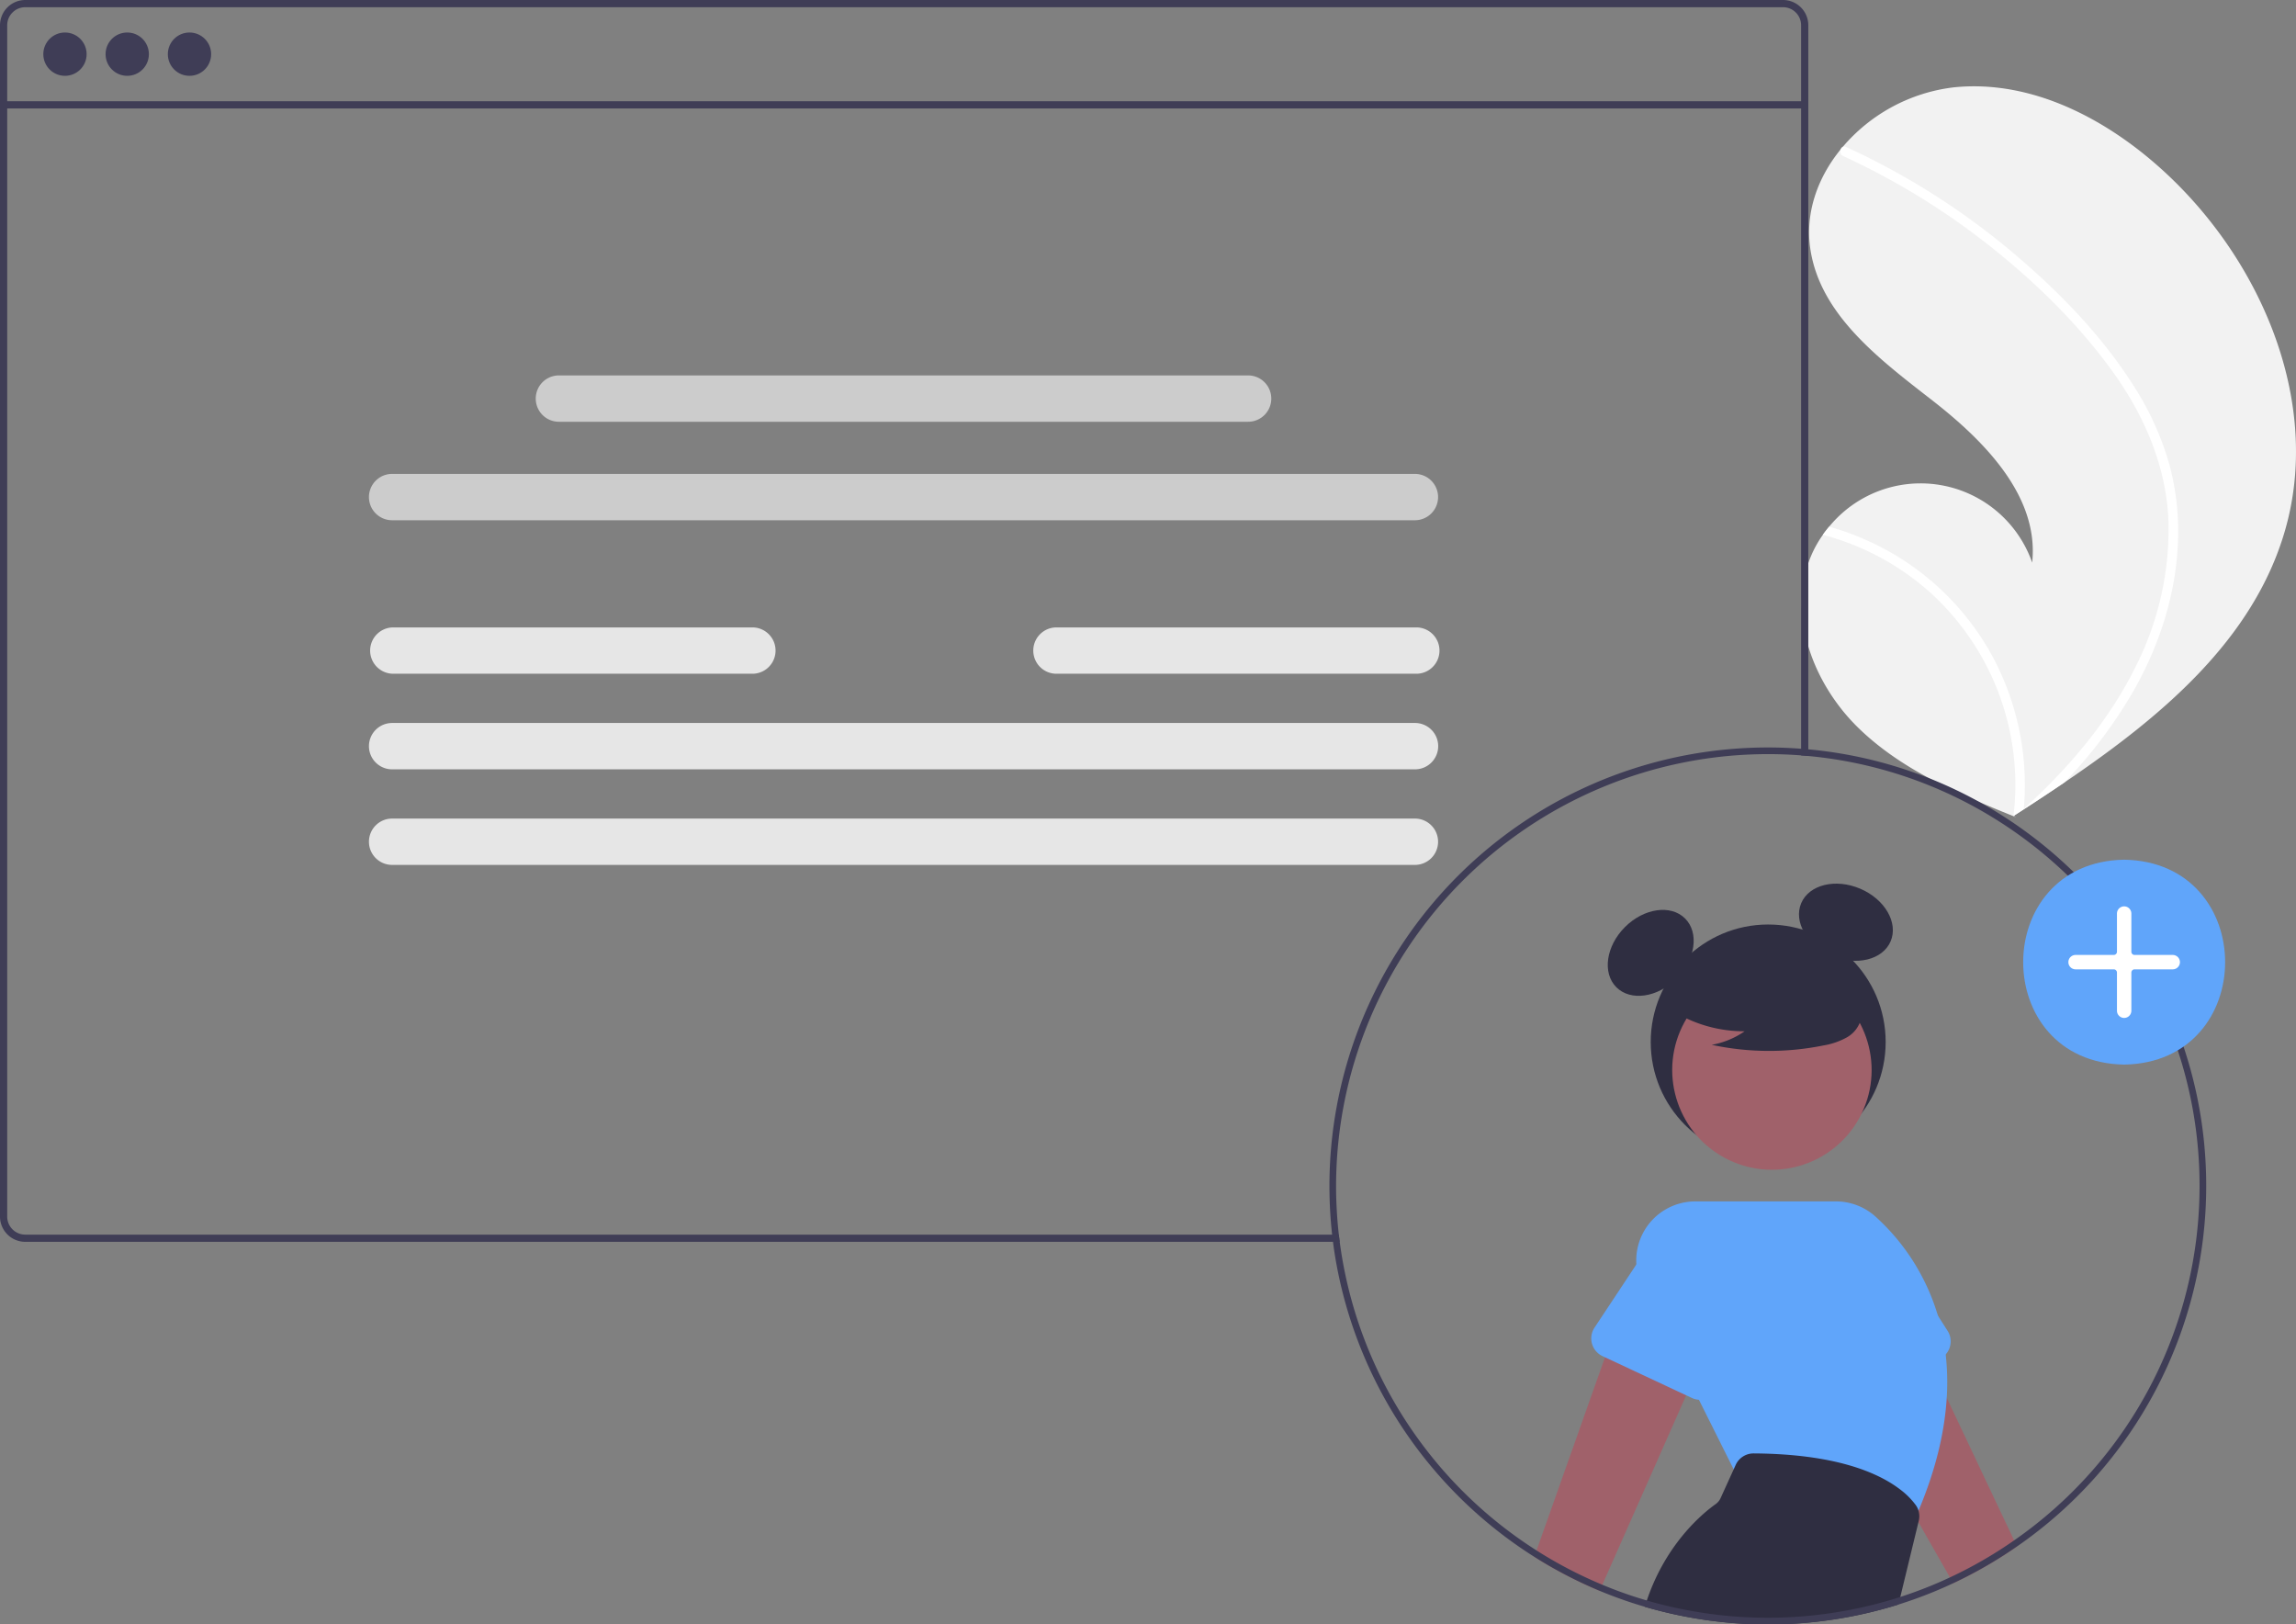 <svg xmlns="http://www.w3.org/2000/svg" data-name="Layer 1" width="691.336" height="489.03"><rect width="100%" height="100%" fill="#808080" stroke="none"/><path d="M688.046 159.638c-9.536 33.083-37.382 56.242-66.428 75.915q-6.084 4.121-12.171 8.053c-.028.012-.056.038-.084.05-.195.125-.39.251-.573.377-.837.54-1.675 1.08-2.506 1.614l.457.205s.448.238-.043.038c-.146-.06-.298-.116-.444-.177-16.874-6.806-34.048-14.113-46.98-26.862-13.414-13.239-21.253-34.004-13.99-51.396A33.208 33.208 0 0 1 548.88 161c.59-.843 1.224-1.65 1.885-2.442a35.593 35.593 0 0 1 61.132 10.816c2.134-19.87-14.25-36.512-30.016-48.793-15.774-12.274-33.697-25.64-36.746-45.399-1.703-10.993 2.12-21.647 9.084-30.2.215-.259.43-.518.653-.771A51.945 51.945 0 0 1 588.259 26.3c24.186-2.513 47.68 10.29 65.251 27.106 28.28 27.057 45.377 68.616 34.536 106.232Z" fill="#f2f2f2"/><path d="M642.584 116.365a88.303 88.303 0 0 1 10.58 23.333 76.675 76.675 0 0 1 2.65 22.645c-.435 15.7-5.266 31.043-12.867 44.708a141.39 141.39 0 0 1-21.33 28.502q-6.083 4.121-12.17 8.053c-.028.012-.056.038-.084.05-.195.125-.39.251-.573.377-.837.54-1.675 1.08-2.506 1.614 0 0 .905.443.414.243-.146-.06-.298-.116-.444-.177a78.157 78.157 0 0 0-25.01-67.296 78.827 78.827 0 0 0-32.364-17.416c.59-.843 1.224-1.65 1.885-2.442a81.728 81.728 0 0 1 13.49 5.105 80.081 80.081 0 0 1 36.208 34.909 81.874 81.874 0 0 1 8.915 44.928c.693-.628 1.387-1.27 2.06-1.906 12.823-11.955 24.212-25.676 31.92-41.513a91.393 91.393 0 0 0 9.57-43.24c-.63-16.335-7.138-31.465-16.56-44.636-10.095-14.097-22.75-26.568-36.263-37.372a217.377 217.377 0 0 0-45.1-27.844 1.563 1.563 0 0 1-.787-2.006 1.33 1.33 0 0 1 .653-.772 1.157 1.157 0 0 1 1.005.043 237.75 237.75 0 0 1 5.925 2.812 219.844 219.844 0 0 1 45.421 29.962c13.37 11.399 25.957 24.422 35.362 39.336Z" fill="#fff"/><circle cx="532.411" cy="313.698" r="35.371" fill="#2f2e41"/><ellipse cx="751.372" cy="492.349" rx="14.636" ry="10.977" transform="rotate(-45 376.164 696.613)" fill="#2f2e41"/><ellipse cx="810.15" cy="483.129" rx="10.977" ry="14.636" transform="rotate(-66.87 527.372 572.99)" fill="#2f2e41"/><path d="M607.32 465.57a131.813 131.813 0 0 1-19.2 11.07l-.99-1.75-9.48-16.64-.83-1.46-4.85-8.51-.01-.01-15.31-26.9-7.87-13.81 23.37-16.39 9.09 19.22 4.93 10.44 20.29 42.91Z" fill="#a0616a"/><path d="m586.44 400.67-2.93-4.59-12.96-20.33a16.356 16.356 0 0 0-29.9 13.27l8.01 28.54a5.875 5.875 0 0 0 7.99 3.81c.03-.01.05-.02.08-.03l24.51-10.95 2.64-1.18a5.901 5.901 0 0 0 2.56-8.54Z" fill="#60a5fa"/><path d="m516.02 401.31-6.82 15.4-1.48 3.35-25.25 57.04-.81 1.83a131.093 131.093 0 0 1-19.68-10.24l.68-1.92 20.61-58.15 5.06-14.28 11.08 2.79Z" fill="#a0616a"/><circle cx="787.865" cy="527.627" r="30.019" transform="rotate(-61.337 487.444 639.326)" fill="#a0616a"/><path d="M585.86 407.76a66.799 66.799 0 0 0-2.35-11.68 65.095 65.095 0 0 0-18.81-29.84 17.788 17.788 0 0 0-11.9-4.55h-42.29a17.783 17.783 0 0 0-15.93 25.78l4.83 9.66 9.79 19.58 2.35 4.69 10.47 20.95.83 1.66L576 458.63l.23-.51c.2-.45.4-.89.59-1.33.29-.67.58-1.32.85-1.98 5.36-12.71 7.89-24.02 8.5-33.98a75.647 75.647 0 0 0-.31-13.07Z" fill="#60a5fa"/><path d="M518.18 367.17a16.332 16.332 0 0 0-21.69 7.8l-3.77 5.69-12.6 19.02a5.893 5.893 0 0 0 2.41 8.59l.74.35 24.45 11.44 1.74.81a5.658 5.658 0 0 0 2.09.53 5.762 5.762 0 0 0 2.82-.49 5.879 5.879 0 0 0 3.23-3.68l8.46-28.31a16.372 16.372 0 0 0-7.88-21.75Z" fill="#60a5fa"/><path d="M577.67 454.81a5.461 5.461 0 0 0-.85-1.73 22.883 22.883 0 0 0-4.85-4.8l-.01-.01c-6.43-4.87-19.23-10.56-43.92-10.71H528a5.897 5.897 0 0 0-5.37 3.45l-.61 1.34-3.93 8.64a4.508 4.508 0 0 1-1.53 1.85c-3.55 2.51-14.85 11.61-20.69 28.99-.21.62-.41 1.25-.6 1.9a132.099 132.099 0 0 0 76.37-.69l.55-2.27 5.46-22.52.09-.37a5.91 5.91 0 0 0-.07-3.07ZM501.99 303.26a40.829 40.829 0 0 0 23.333 7.21 25.02 25.02 0 0 1-9.916 4.08 82.328 82.328 0 0 0 33.628.19 21.765 21.765 0 0 0 7.04-2.418 8.91 8.91 0 0 0 4.345-5.812c.738-4.215-2.546-8.044-5.96-10.625a43.96 43.96 0 0 0-36.94-7.382c-4.127 1.067-8.261 2.87-10.942 6.183s-3.474 8.423-.92 11.836Z" fill="#2f2e41"/><path fill="#3f3d56" d="M1.086 30.479h542.316v2.174H1.086z"/><circle cx="19.562" cy="16.307" r="6.521" fill="#3f3d56"/><circle cx="38.309" cy="16.307" r="6.521" fill="#3f3d56"/><circle cx="57.056" cy="16.307" r="6.521" fill="#3f3d56"/><path d="M425.951 156.622H118.152a6.976 6.976 0 1 1 0-13.951h307.8a6.976 6.976 0 1 1 0 13.951Z" fill="#ccc"/><path d="M425.951 231.61H118.152a6.976 6.976 0 1 1 0-13.951h307.8a6.976 6.976 0 1 1 0 13.95ZM425.951 260.384H118.152a6.976 6.976 0 1 1 0-13.951h307.8a6.976 6.976 0 1 1 0 13.951Z" fill="#e6e6e6"/><path d="M375.814 126.976H168.29a6.976 6.976 0 1 1 0-13.952h207.524a6.976 6.976 0 0 1 0 13.952Z" fill="#ccc"/><path d="M226.666 202.835H118.544a6.976 6.976 0 1 1 0-13.95h108.122a6.976 6.976 0 0 1 0 13.95ZM426.343 202.835H318.22a6.976 6.976 0 1 1 0-13.95h108.122a6.976 6.976 0 1 1 0 13.95Z" fill="#e6e6e6"/><path d="M536.88 0H7.6A7.612 7.612 0 0 0 0 7.61v358.65a7.61 7.61 0 0 0 7.6 7.6h395.79c-.1-.72-.18-1.45-.26-2.17H7.6a5.435 5.435 0 0 1-5.43-5.43V7.61A5.444 5.444 0 0 1 7.6 2.17h529.28a5.446 5.446 0 0 1 5.44 5.44v219.81c.72.05 1.45.11 2.17.18V7.61A7.614 7.614 0 0 0 536.88 0Z" fill="#3f3d56"/><path d="M403.39 373.86c-.1-.72-.18-1.45-.26-2.17a3.57 3.57 0 0 1-.04-.32q-.435-3.945-.63-7.97-.825 3.465-1.49 6.96a35.315 35.315 0 0 0 .14 1.33c.08.72.16 1.45.26 2.17.28 2.23.62 4.43 1.02 6.62l.03-.26c.28-2.11.6-4.21.98-6.31a.092.092 0 0 1-.01-.05Zm141.1-148.27c-.72-.07-1.45-.13-2.17-.18-.11-.01-.21-.01-.32-.02-3.2-.24-6.44-.36-9.7-.36a132.041 132.041 0 0 0-131.33 145.33 35.315 35.315 0 0 0 .14 1.33c.08.72.16 1.45.26 2.17.28 2.23.62 4.43 1.02 6.62a132.574 132.574 0 0 0 79.27 98.45c2.08.86 4.18 1.68 6.31 2.43 1.4.51 2.8.98 4.22 1.43 1.02.33 2.05.64 3.08.94 1.46.43 2.94.84 4.43 1.22a131.355 131.355 0 0 0 107.62-19.38h.01a131.929 131.929 0 0 0 56.97-108.54c0-68.68-52.72-125.27-119.81-131.44Zm61.97 238.15a129.377 129.377 0 0 1-19.33 11.15 128.009 128.009 0 0 1-14.94 5.88 130.23 130.23 0 0 1-71.08 2.47q-2.64-.645-5.24-1.41-2.565-.75-5.08-1.59c-1.37-.47-2.74-.95-4.1-1.46-1.42-.54-2.82-1.1-4.22-1.68a130.335 130.335 0 0 1-79.07-103.19.092.092 0 0 1-.01-.05c-.1-.72-.18-1.45-.26-2.17a3.57 3.57 0 0 1-.04-.32q-.435-3.945-.63-7.97-.165-3.165-.16-6.37a130.142 130.142 0 0 1 130-130c3.26 0 6.5.12 9.7.36l.32.03c.72.05 1.45.11 2.17.18 65.99 6.16 117.81 61.85 117.81 129.43a129.914 129.914 0 0 1-55.84 106.71Zm-119.77 15.04c-1.42-.54-2.82-1.1-4.22-1.68a130.335 130.335 0 0 1-79.07-103.19c-.38 2.1-.7 4.2-.98 6.31l-.03.26a132.574 132.574 0 0 0 79.27 98.45c2.08.86 4.18 1.68 6.31 2.43-.44-.85-.87-1.71-1.28-2.58ZM542 225.39c-3.2-.24-6.44-.36-9.7-.36a132.041 132.041 0 0 0-131.33 145.33 35.315 35.315 0 0 0 .14 1.33h2.02a3.57 3.57 0 0 1-.04-.32q-.435-3.945-.63-7.97-.165-3.165-.16-6.37a130.142 130.142 0 0 1 130-130c3.26 0 6.5.12 9.7.36l.32.03v-2.01c-.11-.01-.21-.01-.32-.02Z" fill="#3f3d56"/><path d="M639.595 258.817c40.544.692 40.537 61-.002 61.687-40.542-.692-40.536-61 .002-61.687Z" fill="#60a5fa"/><path d="M639.595 306.455a2.17 2.17 0 0 1-2.168-2.168v-11.493a.967.967 0 0 0-.966-.966h-11.493a2.168 2.168 0 0 1 0-4.336h11.493a.967.967 0 0 0 .966-.965v-11.494a2.167 2.167 0 0 1 4.335 0v11.493a.967.967 0 0 0 .966.966h11.493a2.168 2.168 0 0 1 0 4.336h-11.493a.967.967 0 0 0-.966.966v11.493a2.17 2.17 0 0 1-2.167 2.168Z" fill="#fff"/></svg>